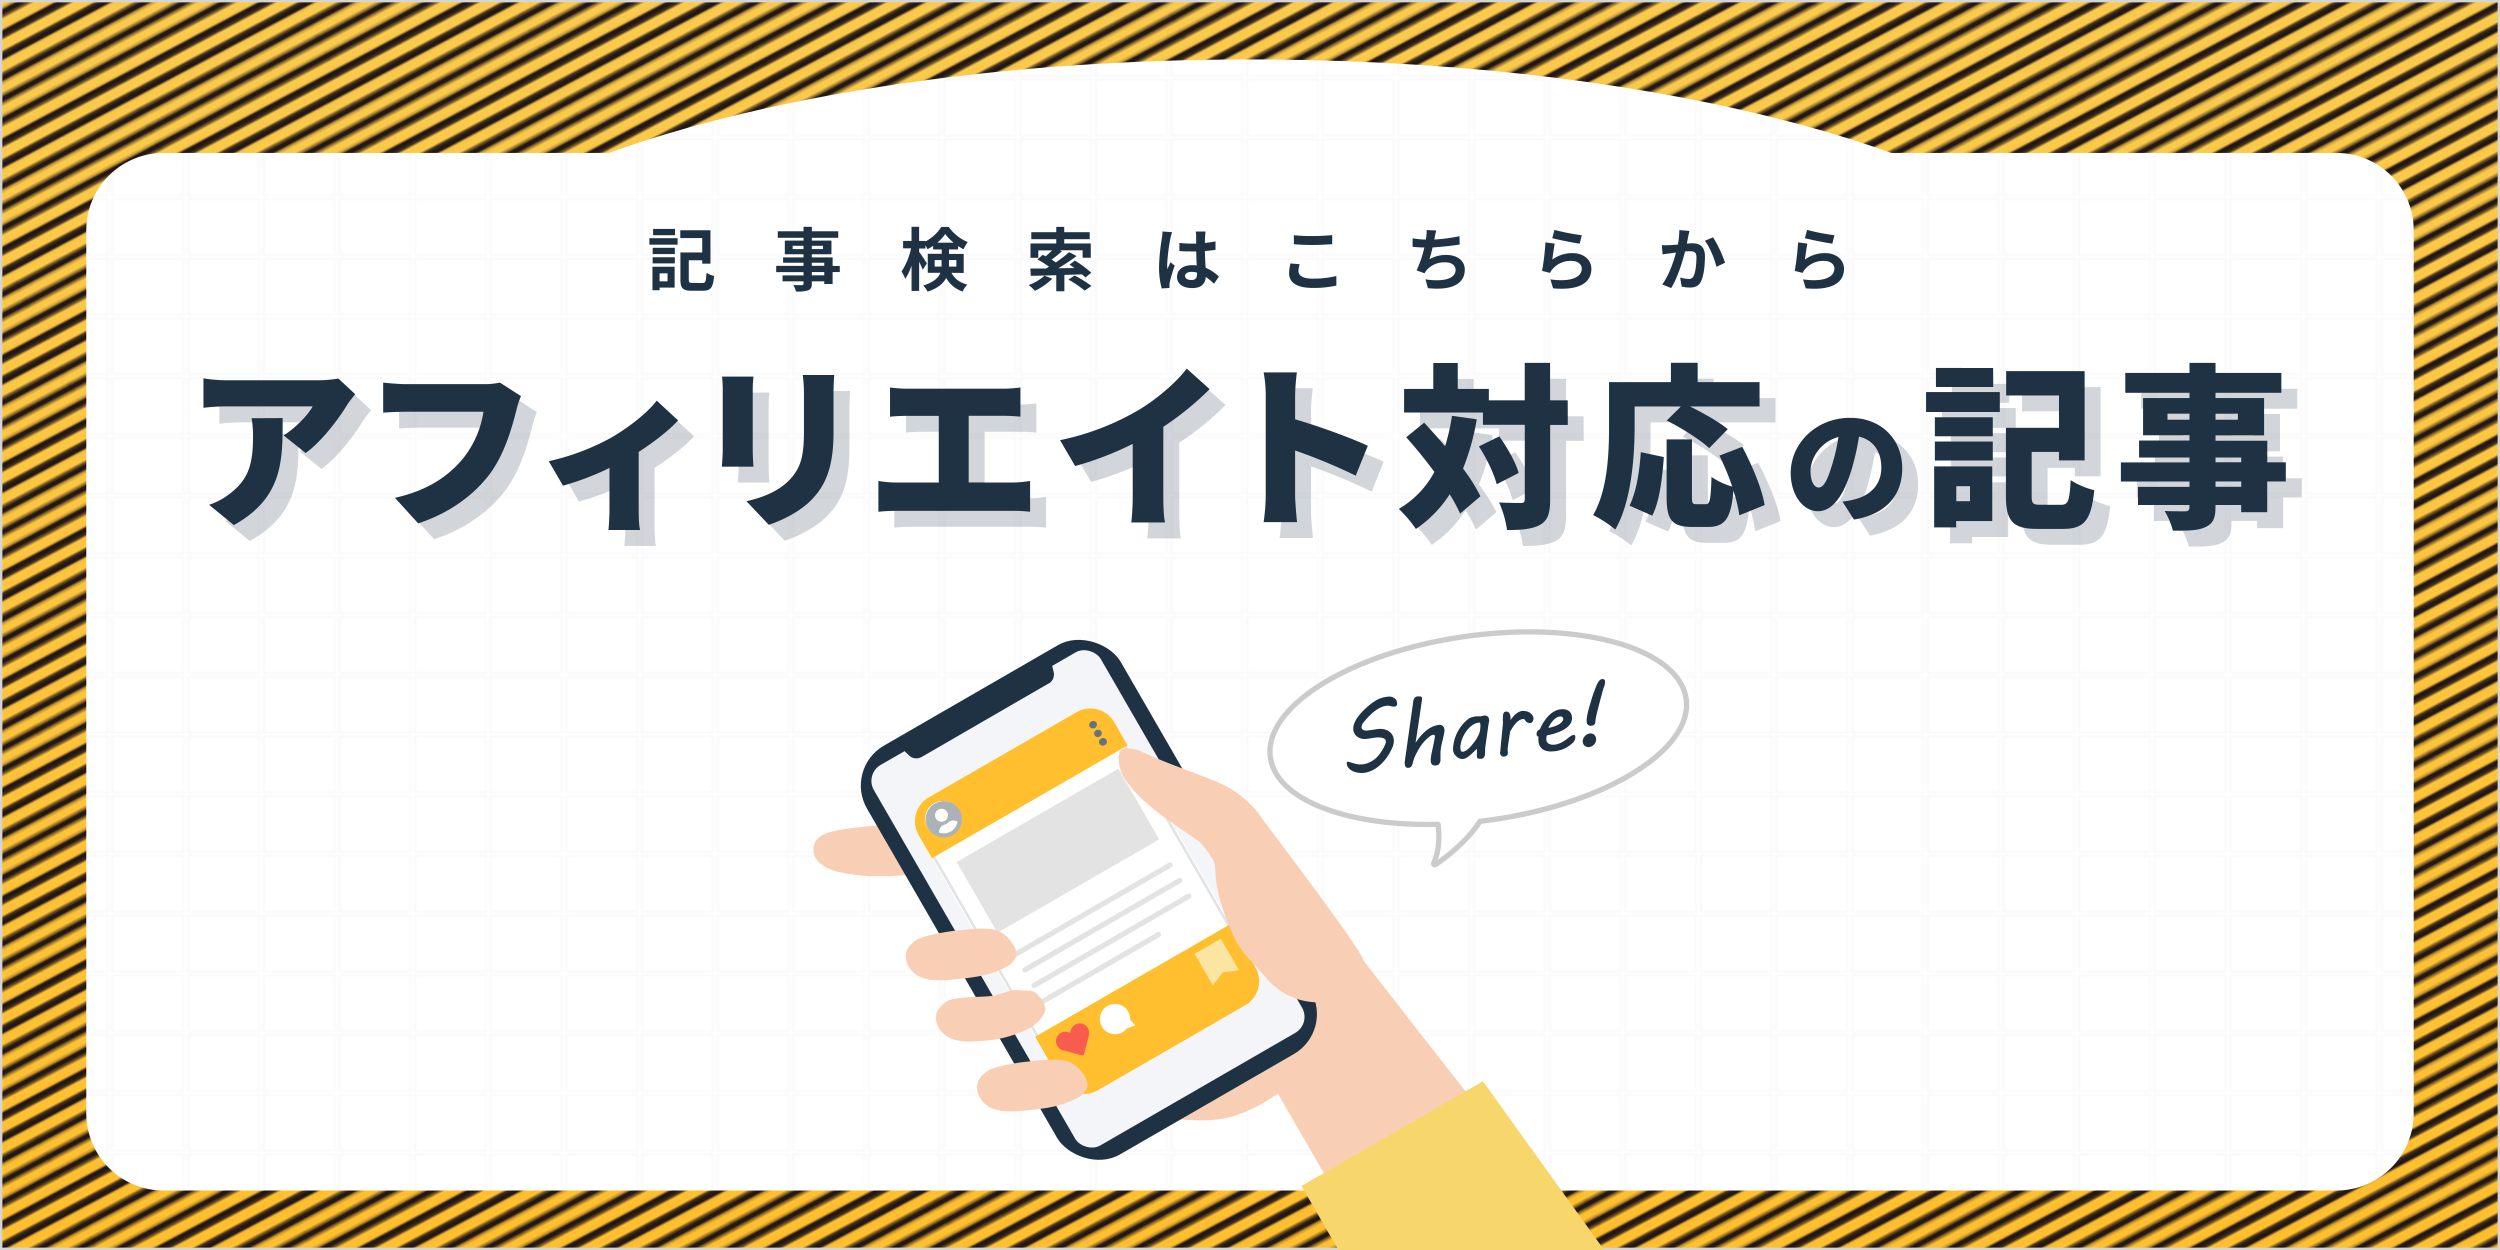 <svg xmlns="http://www.w3.org/2000/svg" xmlns:xlink="http://www.w3.org/1999/xlink" viewBox="0 0 942 471"><defs><clipPath id="a"><rect x="-1293.83" width="942" height="471" style="fill:none"/></clipPath><linearGradient id="b" x1="471" y1="-1.07" x2="471" y2="463.81" gradientUnits="userSpaceOnUse"><stop offset="0" stop-color="#fbca4c"/><stop offset="1" stop-color="#ffbf2e"/></linearGradient><pattern id="c" width="72" height="72" patternTransform="translate(733.79 402) rotate(-28)" patternUnits="userSpaceOnUse" viewBox="0 0 72 72"><rect width="72" height="72" style="fill:none"/><line x1="71.75" y1="68.4" x2="144.25" y2="68.4" style="fill:none;stroke:#231815;stroke-width:2.88px"/><line x1="71.75" y1="54" x2="144.25" y2="54" style="fill:none;stroke:#231815;stroke-width:2.88px"/><line x1="71.75" y1="39.6" x2="144.25" y2="39.6" style="fill:none;stroke:#231815;stroke-width:2.88px"/><line x1="71.75" y1="25.2" x2="144.25" y2="25.2" style="fill:none;stroke:#231815;stroke-width:2.88px"/><line x1="71.75" y1="10.8" x2="144.25" y2="10.8" style="fill:none;stroke:#231815;stroke-width:2.88px"/><line x1="71.75" y1="61.2" x2="144.25" y2="61.2" style="fill:none;stroke:#231815;stroke-width:2.88px"/><line x1="71.75" y1="46.8" x2="144.25" y2="46.8" style="fill:none;stroke:#231815;stroke-width:2.88px"/><line x1="71.75" y1="32.4" x2="144.25" y2="32.4" style="fill:none;stroke:#231815;stroke-width:2.88px"/><line x1="71.75" y1="18" x2="144.25" y2="18" style="fill:none;stroke:#231815;stroke-width:2.88px"/><line x1="71.75" y1="3.6" x2="144.25" y2="3.6" style="fill:none;stroke:#231815;stroke-width:2.88px"/><line x1="-0.25" y1="68.4" x2="72.25" y2="68.4" style="fill:none;stroke:#231815;stroke-width:2.88px"/><line x1="-0.25" y1="54" x2="72.25" y2="54" style="fill:none;stroke:#231815;stroke-width:2.88px"/><line x1="-0.25" y1="39.6" x2="72.25" y2="39.6" style="fill:none;stroke:#231815;stroke-width:2.88px"/><line x1="-0.25" y1="25.2" x2="72.25" y2="25.2" style="fill:none;stroke:#231815;stroke-width:2.88px"/><line x1="-0.25" y1="10.8" x2="72.25" y2="10.8" style="fill:none;stroke:#231815;stroke-width:2.88px"/><line x1="-0.25" y1="61.2" x2="72.25" y2="61.2" style="fill:none;stroke:#231815;stroke-width:2.88px"/><line x1="-0.25" y1="46.8" x2="72.25" y2="46.8" style="fill:none;stroke:#231815;stroke-width:2.88px"/><line x1="-0.25" y1="32.4" x2="72.25" y2="32.4" style="fill:none;stroke:#231815;stroke-width:2.88px"/><line x1="-0.25" y1="18" x2="72.25" y2="18" style="fill:none;stroke:#231815;stroke-width:2.88px"/><line x1="-0.25" y1="3.6" x2="72.25" y2="3.6" style="fill:none;stroke:#231815;stroke-width:2.88px"/><line x1="-72.25" y1="68.4" x2="0.25" y2="68.4" style="fill:none;stroke:#231815;stroke-width:2.88px"/><line x1="-72.25" y1="54" x2="0.25" y2="54" style="fill:none;stroke:#231815;stroke-width:2.88px"/><line x1="-72.25" y1="39.6" x2="0.25" y2="39.6" style="fill:none;stroke:#231815;stroke-width:2.88px"/><line x1="-72.25" y1="25.2" x2="0.25" y2="25.2" style="fill:none;stroke:#231815;stroke-width:2.88px"/><line x1="-72.25" y1="10.8" x2="0.25" y2="10.8" style="fill:none;stroke:#231815;stroke-width:2.88px"/><line x1="-72.25" y1="61.2" x2="0.25" y2="61.2" style="fill:none;stroke:#231815;stroke-width:2.88px"/><line x1="-72.25" y1="46.8" x2="0.25" y2="46.8" style="fill:none;stroke:#231815;stroke-width:2.88px"/><line x1="-72.25" y1="32.4" x2="0.25" y2="32.4" style="fill:none;stroke:#231815;stroke-width:2.88px"/><line x1="-72.25" y1="18" x2="0.25" y2="18" style="fill:none;stroke:#231815;stroke-width:2.88px"/><line x1="-72.25" y1="3.6" x2="0.25" y2="3.6" style="fill:none;stroke:#231815;stroke-width:2.88px"/></pattern><pattern id="d" width="29.17" height="29.17" patternTransform="translate(269.96 299.63) scale(0.95 0.75)" patternUnits="userSpaceOnUse" viewBox="0 0 29.17 29.17"><rect width="29.17" height="29.17" style="fill:none"/><rect x="0.5" y="0.5" width="28.17" height="28.17" style="fill:none;stroke:#b2b2b2;stroke-miterlimit:10"/></pattern></defs><g style="isolation:isolate"><g style="clip-path:url(#a)"><rect x="-2443.23" y="-131.71" width="3345.9" height="552.23" transform="translate(-8.61 -40.12) rotate(-3)" style="fill:#fbf1da"/><rect x="-2404.71" y="342.1" width="3345.9" height="311.54" transform="translate(-27.06 -37.62) rotate(-3)" style="fill:#ffbf2e"/></g><rect width="942" height="471" style="fill:#fff"/><rect y="0.71" width="942" height="470.29" style="fill:url(#b)"/><rect y="0.71" width="942" height="470.29" style="mix-blend-mode:screen;fill:url(#c)"/><path d="M880.39,57.63H712.64C652.44,36,566.47,22.41,471,22.41S289.56,36,229.36,57.63H61.61A29.1,29.1,0,0,0,32.52,86.72V419.49a29.1,29.1,0,0,0,29.09,29.1H880.39a29.1,29.1,0,0,0,29.09-29.1V86.72A29.1,29.1,0,0,0,880.39,57.63Z" style="fill:#fff"/><g style="opacity:0.07"><path d="M880.39,57.63H712.64C652.44,36,566.47,22.41,471,22.41S289.56,36,229.36,57.63H61.61A29.1,29.1,0,0,0,32.52,86.72V419.49a29.1,29.1,0,0,0,29.09,29.1H880.39a29.1,29.1,0,0,0,29.09-29.1V86.72A29.1,29.1,0,0,0,880.39,57.63Z" style="fill:url(#d)"/></g><path d="M941.11.89V470.11H.89V.89H941.11M942,0H0V471H942V0Z" style="fill:#d5d5d5"/><g style="mix-blend-mode:multiply;opacity:0.2"><path d="M139.82,154.53c-.79,1-2.32,2.92-3,4-3.38,5.57-9.68,13.86-15.65,18.17l-8.29-6.63c4.91-3.12,9.48-8.16,10.94-10.94H91.08a77.55,77.55,0,0,0-8.42.53V148.56a57.45,57.45,0,0,0,8.42.73H125.5a45.61,45.61,0,0,0,8-.66Zm-27.32,9c0,15.58.33,29.91-18.37,40.32l-9.35-7.63a25.59,25.59,0,0,0,7.56-4c7.36-5.57,9-11.21,9-22a37.58,37.58,0,0,0-.53-6.63Z" style="fill:#1e3244"/><path d="M202.29,155.26a33.35,33.35,0,0,0-1.72,5.3c-1.59,6.24-4.31,16.32-10,24-6,8-15.32,14.85-27,18.64l-8.76-9.62c13.33-3,20.82-8.82,26.06-15.32a37.17,37.17,0,0,0,7.3-17.11H159c-3.25,0-6.9.2-8.62.33V150.15c2,.27,6.43.6,8.62.6h29.24a26.72,26.72,0,0,0,6.11-.6Z" style="fill:#1e3244"/><path d="M261.51,164.41c-3.11,3.45-8.82,8-14.85,11.87V197.7c0,2.52.07,6.5.53,8H235.25c.2-1.46.4-5.44.4-8V182.32A101.64,101.64,0,0,1,218.14,189l-5.37-9.22a89.05,89.05,0,0,0,23.68-8.95c6.83-4,13.72-9.49,17-13.86Z" style="fill:#1e3244"/><path d="M289.9,147.9c-.13,1.66-.27,2.85-.27,5.24v22.54c0,1.66.14,4.45.27,6.17H278c.07-1.32.33-4.18.33-6.23V153.14a50.85,50.85,0,0,0-.26-5.24Zm30.44-.6c-.14,2-.27,4.25-.27,7.16v14.46c0,13.33-3.12,20-8.16,25.27-4.44,4.64-11.4,8-16.24,9.55l-8.42-8.89c6.89-1.53,12.33-4,16.31-8.09,4.44-4.71,5.37-9.42,5.37-18.57V154.46a53.47,53.47,0,0,0-.46-7.16Z" style="fill:#1e3244"/><path d="M387.58,187.82a42.06,42.06,0,0,0,6.56-.6v11.61a56,56,0,0,0-6.56-.33h-43.7a61.82,61.82,0,0,0-6.9.33V187.22a40.73,40.73,0,0,0,6.9.6h15.85V162.69H348.05c-2.05,0-5,.13-6.69.33V152a51.33,51.33,0,0,0,6.69.46H384a53.58,53.58,0,0,0,6.5-.46v11c-2.13-.2-4.58-.33-6.5-.33H371v25.13Z" style="fill:#1e3244"/><path d="M444.34,193.26c0,3.18.14,7.76.67,9.61H432.27a87.9,87.9,0,0,0,.54-9.61v-20a121.32,121.32,0,0,1-21.69,8.35l-5.7-9.75A97.5,97.5,0,0,0,435.86,160c6.69-4.18,13.52-10.08,17.3-15.12l8.63,7.76a113.36,113.36,0,0,1-17.45,14.19Z" style="fill:#1e3244"/><path d="M516.83,185.23A208.68,208.68,0,0,0,494,175.75v17c0,1.79.4,7,.73,10h-12.6a73.59,73.59,0,0,0,.8-10V154.93a46.38,46.38,0,0,0-.8-8.62h12.54a77.61,77.61,0,0,0-.67,8.62V164c9,2.59,21.82,7.3,27.39,10Z" style="fill:#1e3244"/><path d="M562.45,164a91.17,91.17,0,0,1-5.17,18.56,67.48,67.48,0,0,1,6.56,10.42l-7.69,6.56a53.39,53.39,0,0,0-3.91-7.29,45.15,45.15,0,0,1-12.73,13.06,48.07,48.07,0,0,0-6.44-7.56,35.16,35.16,0,0,0,13.4-13.93c-3.38-4.57-7.1-9.15-10.61-13.06l6.76-5.5c2.52,2.72,5.24,5.77,7.89,8.88a74.36,74.36,0,0,0,2.59-11.47Zm34.29,2.12H590.1v28c0,5.18-.86,7.9-3.64,9.55s-7.1,2.06-12.6,2.06a39.29,39.29,0,0,0-3-10.41c3.45.2,7,.2,8.16.2s1.52-.34,1.52-1.46V166.07H564.77v-4.64H535.06v-8.89h11v-9.75h9.22v9.75H567v4.31h13.52V142.73h9.55v14.12h6.64Zm-25.8,4.31c3,4.24,6.23,9.81,7.29,13.79l-8.29,4.25c-.92-3.85-3.78-9.82-6.69-14.26Z" style="fill:#1e3244"/><path d="M621.93,166.53c0,11.08-1.12,28.39-7.29,39a43.58,43.58,0,0,0-8.35-5.44c5.57-9.55,6-23.81,6-33.56V150H635.6v-7.29h10.08V150H669v9.15H642.76c5,2.46,11,5.84,14.26,8.56l-7,7.16c-3.25-3.12-10.47-7.63-16-10.41l5.37-5.31H621.93Zm-1.92,30c2.52-5.11,3.72-12.54,4.25-20.16l8.68,1.85c-.59,7.9-1.59,16.65-4.37,22.09Zm41.38,3.64a53.76,53.76,0,0,0-2.25-9.28c-.86,10.54-3.25,13.66-9.55,13.66h-6c-7.76,0-9.61-2.85-9.61-11.27V171.57h9.55v21.62c0,2.52.26,2.79,1.72,2.79h3.45c1.59,0,1.92-1.53,2.19-10.28a26.28,26.28,0,0,0,7.82,3.64,95,95,0,0,0-4.84-11.67l8.62-3.31c3.72,7,7.43,15.78,8.43,21.95Z" style="fill:#1e3244"/><path d="M700.24,195a33.37,33.37,0,0,0,4.64-.86c6-1.48,10-5.68,10-11.88s-3-10.46-8.4-11.75a98.85,98.85,0,0,1-2.77,12.32c-2.82,9.45-7.07,15.8-12.65,15.8-5.83,0-10.32-6.35-10.32-14.42,0-11.22,9.7-20.77,22.35-20.77,12,0,19.67,8.31,19.67,19.05,0,9.93-5.87,17.24-18.19,19.29Zm-1.52-24.35c-7,1.91-10.51,8.26-10.51,12.8,0,4.1,1.43,6.25,3.06,6.25,1.91,0,3.34-2.86,5-8.35A69.75,69.75,0,0,0,698.72,170.68Z" style="fill:#1e3244"/><path d="M731.74,153.73h27.79v7.5H731.74Zm24.94,48.61h-13.6v2.39h-8.29v-23h21.89Zm-21.62-39.12h21.82v7.16H735.06Zm0,9.15h21.82v7.16H735.06Zm22-20.56H735.46v-7.16H757Zm-13.93,37.4v5.64h5.17v-5.64Zm39.46,7c2.72,0,3.18-1.46,3.65-9.29a28.66,28.66,0,0,0,8.88,3.78c-1.12,11.21-3.71,14.59-11.73,14.59h-9.75c-9,0-11.81-2.72-11.81-12.4V167.2h20V155H761.92v-9.15h29.57v33.62h-9.68v-3.18H771.53v16.51c0,3,.47,3.39,3.38,3.39Z" style="fill:#1e3244"/><path d="M867.29,187.42h-7V199h-9.82v-2.72h-9.68v.8c0,4.37-1,6.23-3.85,7.56s-6.49,1.32-12.2,1.32a28,28,0,0,0-3.11-7.42c2.71.13,6.63.13,7.69.13,1.26-.07,1.66-.46,1.66-1.59v-.8H811.59v-6.83H831v-2H805.15v-7.23H831V178.4h-19V172h19v-2H813.51V156H831v-2H806.81v-7.49H831v-3.78h9.81v3.78h24.8V154h-24.8v2h18.3v14.06h-18.3v2h19.5v8.15h7ZM831,164.15v-2.26h-8.29v2.26Zm9.81-2.26v2.26h8.42v-2.26Zm0,18.3h9.68V178.4h-9.68Zm9.68,7.23h-9.68v2h9.68Z" style="fill:#1e3244"/></g><path d="M133.82,148.53c-.79,1-2.32,2.92-3,4-3.38,5.57-9.68,13.86-15.65,18.17l-8.29-6.63c4.91-3.12,9.48-8.16,10.94-10.94H85.08a77.55,77.55,0,0,0-8.42.53V142.56a57.45,57.45,0,0,0,8.42.73H119.5a45.61,45.61,0,0,0,8-.66Zm-27.32,9c0,15.58.33,29.91-18.37,40.32l-9.35-7.63a25.59,25.59,0,0,0,7.56-4c7.36-5.57,9-11.21,9-22a37.58,37.58,0,0,0-.53-6.63Z" style="fill:#1e3244"/><path d="M196.29,149.26a33.35,33.35,0,0,0-1.72,5.3c-1.59,6.24-4.31,16.32-10,24-6,8-15.32,14.85-27,18.64l-8.76-9.62c13.33-3,20.82-8.82,26.06-15.32a37.17,37.17,0,0,0,7.3-17.11H153c-3.25,0-6.9.2-8.62.33V144.15c2,.27,6.43.6,8.62.6h29.24a26.72,26.72,0,0,0,6.11-.6Z" style="fill:#1e3244"/><path d="M255.51,158.41c-3.11,3.45-8.82,8-14.85,11.87V191.7c0,2.52.07,6.5.53,8H229.25c.2-1.46.4-5.44.4-8V176.32A101.64,101.64,0,0,1,212.14,183l-5.37-9.22a89.05,89.05,0,0,0,23.68-8.95c6.83-4,13.72-9.49,17-13.86Z" style="fill:#1e3244"/><path d="M283.9,141.9c-.13,1.66-.27,2.85-.27,5.24v22.54c0,1.66.14,4.45.27,6.17H272c.07-1.32.33-4.18.33-6.23V147.14a50.85,50.85,0,0,0-.26-5.24Zm30.44-.6c-.14,2-.27,4.25-.27,7.16v14.46c0,13.33-3.12,20-8.16,25.27-4.44,4.64-11.4,8-16.24,9.55l-8.42-8.89c6.89-1.53,12.33-4,16.31-8.09,4.44-4.71,5.37-9.42,5.37-18.57V148.46a53.47,53.47,0,0,0-.46-7.16Z" style="fill:#1e3244"/><path d="M381.58,181.82a42.06,42.06,0,0,0,6.56-.6v11.61a56,56,0,0,0-6.56-.33h-43.7a61.82,61.82,0,0,0-6.9.33V181.22a40.73,40.73,0,0,0,6.9.6h15.85V156.69H342.05c-2.05,0-5,.13-6.69.33V146a51.33,51.33,0,0,0,6.69.46H378a53.58,53.58,0,0,0,6.5-.46v11c-2.13-.2-4.58-.33-6.5-.33H365v25.13Z" style="fill:#1e3244"/><path d="M438.34,187.26c0,3.18.14,7.76.67,9.61H426.27a87.9,87.9,0,0,0,.54-9.61v-20a121.32,121.32,0,0,1-21.69,8.35l-5.7-9.75A97.5,97.5,0,0,0,429.86,154c6.69-4.18,13.52-10.08,17.3-15.12l8.63,7.76a113.36,113.36,0,0,1-17.45,14.19Z" style="fill:#1e3244"/><path d="M510.83,179.23A208.68,208.68,0,0,0,488,169.75v17c0,1.79.4,7,.73,10h-12.6a73.59,73.59,0,0,0,.8-10V148.93a46.38,46.38,0,0,0-.8-8.62h12.54a77.61,77.61,0,0,0-.67,8.62V158c9,2.59,21.82,7.3,27.39,10Z" style="fill:#1e3244"/><path d="M556.45,158a91.17,91.17,0,0,1-5.17,18.56,67.48,67.48,0,0,1,6.56,10.42l-7.69,6.56a53.39,53.39,0,0,0-3.91-7.29,45.15,45.15,0,0,1-12.73,13.06,48.07,48.07,0,0,0-6.44-7.56,35.16,35.16,0,0,0,13.4-13.93c-3.38-4.57-7.1-9.15-10.61-13.06l6.76-5.5c2.52,2.72,5.24,5.77,7.89,8.88a74.36,74.36,0,0,0,2.59-11.47Zm34.29,2.12H584.1v28c0,5.18-.86,7.9-3.64,9.55s-7.1,2.06-12.6,2.06a39.29,39.29,0,0,0-3-10.41c3.45.2,7,.2,8.16.2s1.52-.34,1.52-1.46V160.07H558.77v-4.64H529.06v-8.89h11v-9.75h9.22v9.75H561v4.31h13.52V136.73h9.55v14.12h6.64Zm-25.8,4.31c3,4.24,6.23,9.81,7.29,13.79l-8.29,4.25c-.92-3.85-3.78-9.82-6.69-14.26Z" style="fill:#1e3244"/><path d="M615.93,160.53c0,11.08-1.12,28.39-7.29,39a43.58,43.58,0,0,0-8.35-5.44c5.57-9.55,6-23.81,6-33.56V144H629.6v-7.29h10.08V144H663v9.15H636.76c5,2.46,11,5.84,14.26,8.56l-7,7.16c-3.25-3.12-10.47-7.63-16-10.41l5.37-5.31H615.93Zm-1.92,30c2.52-5.11,3.72-12.54,4.25-20.16l8.68,1.85c-.59,7.9-1.59,16.65-4.37,22.09Zm41.38,3.64a53.76,53.76,0,0,0-2.25-9.28c-.86,10.54-3.25,13.66-9.55,13.66h-6c-7.76,0-9.61-2.85-9.61-11.27V165.57h9.55v21.62c0,2.52.26,2.79,1.72,2.79h3.45c1.59,0,1.92-1.53,2.19-10.28a26.28,26.28,0,0,0,7.82,3.64,95,95,0,0,0-4.84-11.67l8.62-3.31c3.72,7,7.43,15.78,8.43,21.95Z" style="fill:#1e3244"/><path d="M694.24,189a33.37,33.37,0,0,0,4.64-.86c6-1.48,10-5.68,10-11.88s-3-10.46-8.4-11.75a98.85,98.85,0,0,1-2.77,12.32c-2.82,9.45-7.07,15.8-12.65,15.8-5.83,0-10.32-6.35-10.32-14.42,0-11.22,9.7-20.77,22.35-20.77,12,0,19.67,8.31,19.67,19.05,0,9.93-5.87,17.24-18.19,19.29Zm-1.52-24.35c-7,1.91-10.51,8.26-10.51,12.8,0,4.1,1.43,6.25,3.06,6.25,1.91,0,3.34-2.86,5-8.35A69.75,69.75,0,0,0,692.72,164.68Z" style="fill:#1e3244"/><path d="M725.74,147.73h27.79v7.5H725.74Zm24.94,48.61h-13.6v2.39h-8.29v-23h21.89Zm-21.62-39.12h21.82v7.16H729.06Zm0,9.15h21.82v7.16H729.06Zm22-20.56H729.46v-7.16H751Zm-13.93,37.4v5.64h5.17v-5.64Zm39.46,7c2.72,0,3.18-1.46,3.65-9.29a28.66,28.66,0,0,0,8.88,3.78c-1.12,11.21-3.71,14.59-11.73,14.59h-9.75c-9,0-11.81-2.72-11.81-12.4V161.2h20V149H755.92v-9.15h29.57v33.62h-9.68v-3.18H765.53v16.51c0,3,.47,3.39,3.38,3.39Z" style="fill:#1e3244"/><path d="M861.29,181.42h-7V193h-9.82v-2.72h-9.68v.8c0,4.37-1,6.23-3.85,7.56s-6.49,1.32-12.2,1.32a28,28,0,0,0-3.11-7.42c2.71.13,6.63.13,7.69.13,1.26-.07,1.66-.46,1.66-1.59v-.8H805.59v-6.83H825v-2H799.15v-7.23H825V172.4h-19V166h19v-2H807.51V150H825v-2H800.81v-7.49H825v-3.78h9.81v3.78h24.8V148h-24.8v2h18.3v14.06h-18.3v2h19.5v8.15h7ZM825,158.15v-2.26h-8.29v2.26Zm9.81-2.26v2.26h8.42v-2.26Zm0,18.3h9.68V172.4h-9.68Zm9.68,7.23h-9.68v2h9.68Z" style="fill:#1e3244"/><path d="M483.52,319.93C499,342,509.7,361.65,508,383.71a21,21,0,0,1-1.58,7.3,24.28,24.28,0,0,1-6.83,7.81,188.19,188.19,0,0,1-19.77,14.39,60,60,0,0,1-15.31,7.44c-7.25,2.06-14.83,1.74-22.22.8-16.33-2-33-7.18-43.46-19.12-11.53-13.09-13.53-31.69-14.95-49.22-.56-6.95-1-14.53,2.78-20.72a31.28,31.28,0,0,1,10.43-9.58,62.21,62.21,0,0,1,23.59-9.71c18.3-3,35.69,5.87,51.42,14.65Z" style="fill:#f8cfb4"/><path d="M508.66,459.13,457.81,371c-1.57-2.7-3.17-5.93-1.91-8.69a9.78,9.78,0,0,1,3.47-3.67l29-22a4.24,4.24,0,0,1,3.72-1.24,4.05,4.05,0,0,1,1.74,1.46c23.87,29.56,45.43,58.41,69.3,87.95a2.6,2.6,0,0,1-.75,4.71L512,458.5Z" style="fill:#f8cfb4"/><path d="M346,309.24l-22.13,2.46a79.81,79.81,0,0,0-10.2,1.59c-2.77.67-5.76,1.93-6.8,4.57a6.68,6.68,0,0,0,2.07,7.4,16.17,16.17,0,0,0,7.37,3.33c12.41,2.9,25.38,1.28,38-.32" style="fill:#f8cfb4"/><rect x="355.07" y="250.12" width="110.44" height="177.88" rx="17.38" transform="translate(-114.56 250.57) rotate(-30)" style="fill:#1e3244"/><rect x="360.58" y="255.93" width="98.74" height="165.55" rx="6.95" transform="translate(-114.43 250.35) rotate(-30)" style="fill:#f4f5f8"/><rect x="367.12" y="275.83" width="85.01" height="127.52" rx="10.43" transform="translate(-114.92 250.31) rotate(-30)" style="fill:#fff"/><rect x="367.98" y="276.7" width="83.27" height="125.78" rx="9.56" transform="translate(-114.92 250.31) rotate(-30)" style="fill:none;stroke:#e3e3e3"/><path d="M350,300.42l55.63-32.07a10.44,10.44,0,0,1,14.24,3.82l5,8.69h0L351.17,323.4h0l-5-8.69a10.43,10.43,0,0,1,3.77-14.26Z" style="fill:#ffbf2e"/><circle cx="355.2" cy="308.4" r="6.59" style="fill:#fff"/><path d="M414.29,280.29a1.42,1.42,0,0,1,.54-1.94l0,0a1.42,1.42,0,1,1,1.54,2.38h-.12a1.44,1.44,0,0,1-2-.49Zm-1.87-3.23a1.47,1.47,0,0,1,2.53-1.48,1.42,1.42,0,0,1-.55,1.94h0A1.47,1.47,0,0,1,412.42,277.06Zm-1.86-3.25a1.43,1.43,0,0,1,.62-1.92h0a1.43,1.43,0,0,1,2,.47,1.5,1.5,0,0,1-2.57,1.52Z" style="fill:#66727d"/><path d="M352.21,302.79a6.83,6.83,0,1,0,9.34,2.5h0a6.84,6.84,0,0,0-9.33-2.51Zm1.32,2.29a2.44,2.44,0,1,1-.88,3.33h0a2.4,2.4,0,0,1,.86-3.3Zm4.75,8.21a5.22,5.22,0,0,1-4.43.4,3,3,0,0,1,1.53-2.78l.17-.09a3.43,3.43,0,0,0,1.08-.4,3.81,3.81,0,0,0,.89-.71.4.4,0,0,1,.15-.14,3,3,0,0,1,3.11.05A5.21,5.21,0,0,1,358.28,313.29Z" style="fill:#abb2b8"/><rect x="363.45" y="305.16" width="70.36" height="30.77" transform="translate(-106.87 242.26) rotate(-30)" style="fill:#e3e3e3"/><line x1="382.58" y1="359.62" x2="440.87" y2="325.96" style="fill:none;stroke:#e3e3e3;stroke-linecap:round;stroke-width:2px"/><line x1="386.23" y1="365.41" x2="444.51" y2="331.77" style="fill:none;stroke:#e3e3e3;stroke-linecap:round;stroke-width:2px"/><line x1="389.66" y1="371.33" x2="447.93" y2="337.68" style="fill:none;stroke:#e3e3e3;stroke-linecap:round;stroke-width:2px"/><line x1="393.08" y1="377.24" x2="436.48" y2="352.19" style="fill:none;stroke:#e3e3e3;stroke-linecap:round;stroke-width:2px"/><path d="M390,390.68l73.63-42.5h0l9.44,16.36a10.42,10.42,0,0,1-3.83,14.23l-55.63,32.08A10.43,10.43,0,0,1,399.46,407L390,390.61Z" style="fill:#ffbf2e"/><path d="M407.48,385.64a3.62,3.62,0,0,0-4.05,2.75l-.19.71-.73-.19a3.59,3.59,0,0,0-4.38,2.12,3.64,3.64,0,0,0,2.18,4.68h.27l6.95,1.93a.81.81,0,0,0,1-.56h0l1.74-6.95a3.69,3.69,0,0,0-2.56-4.44Z" style="fill:#f75c4f"/><path d="M424.67,387.47a5.71,5.71,0,1,1,1.18-3.31l1.88,2.23Z" style="fill:#fff"/><path d="M460,353.72l-9.87,5.71L457,371.28l3.79-4.94,6.08-.76Z" style="fill:#fae5a1"/><path d="M395.24,257.46l-48.07,27.82a4,4,0,0,1-4.66-.64l-5.33-5.1L395.26,246l1.74,7.12a4,4,0,0,1-1.74,4.4Z" style="fill:#1e3244"/><path d="M373,375.35c3.91-.31,7.46-2.71,11.16-2.23s4.87-.71,7.31,2.16c1.47,1.74,2.86,3.93,2.22,6.15a13.77,13.77,0,0,1-5,5.53,42.63,42.63,0,0,1-18.44,5.22c-4.23.4-8.69.69-12.54-1.18s-6.39-6.85-4.25-10.43a10.84,10.84,0,0,1,3.68-3.48C359.24,375.68,369.74,375.68,373,375.35Z" style="fill:#f8cfb4"/><path d="M360.66,350.61c3.9-.31,8.59-1.08,12.17-.57a10.23,10.23,0,0,1,7.75,4.29c1.47,1.74,2.87,3.93,2.23,6.16a6.79,6.79,0,0,1-3.6,3.77c-6.14,3.48-13.35,4.21-20.34,4.85-4.22.4-8.69.69-12.53-1.18s-6.4-6.85-4.28-10.52a11.07,11.07,0,0,1,3.69-3.48C348,352.58,357.31,350.89,360.66,350.61Z" style="fill:#f8cfb4"/><path d="M387.45,400a67.86,67.86,0,0,1,12.17-.58,10.14,10.14,0,0,1,7.74,4.28c1.47,1.74,2.88,3.95,2.24,6.17a6.84,6.84,0,0,1-3.6,3.78c-6.14,3.47-13.35,4.2-20.34,4.85-4.24.38-8.69.67-12.53-1.19s-6.31-6.88-4.19-10.62a11,11,0,0,1,3.68-3.48C374.69,401.9,384.18,400.19,387.45,400Z" style="fill:#f8cfb4"/><path d="M539.38,411.48c-10.85-9.72-20.4-36.72-25.84-50.18-2.45-6.1-34-47.34-37.83-52.72a38.18,38.18,0,0,0-15.83-13.39c-8.31-3.67-17.86-6.49-30.22-12.17-1.44-.7-5.44-1.53-6.81-.71-2.42,1.39-1.1,7.72.34,10.1,5.92,9.75,15.65,15.64,28.17,24.34,1.53,1,5.91,6.78,6.27,8.58.28,1.29.46,6.19.72,7.5a74,74,0,0,0,6.59,20c3.12,7,8.43,11.07,12.16,15.64a25.36,25.36,0,0,0,20.71,9.18" style="fill:#f8cfb4"/><path d="M604.43,471H504.31L490.4,446.87l68.36-39.46Z" style="fill:#f7d66c"/><path d="M635.34,263.37c-2.68-19.09-39.93-29.63-83.19-23.55S476,266.3,478.68,285.39c2.26,16.05,29,26.06,63.17,25.21.5,3.75.67,9.48-1.6,14.58a.46.46,0,0,0,.68.58c3.34-2.28,11.64-8.41,16.75-16.29,1.39-.16,2.78-.34,4.19-.54C605.13,302.86,638,282.45,635.34,263.37Z" style="fill:#fff;stroke:#cbcbcb;stroke-linecap:round;stroke-linejoin:round;stroke-width:2px"/><path d="M507.93,287c.4.09.81.21,1.23.35s.85.26,1.29.38a12.21,12.21,0,0,0,1.39.28,6.91,6.91,0,0,0,1.51,0,8.67,8.67,0,0,0,1.85-.42,9.09,9.09,0,0,0,1.79-.84,10.48,10.48,0,0,0,1.62-1.23,10,10,0,0,0,1.37-1.59c.44-.63.81-1.19,1.1-1.7a13.33,13.33,0,0,0,.69-1.33,6.4,6.4,0,0,0,.35-1,2.19,2.19,0,0,0,.06-.69,1.07,1.07,0,0,0-.36-.71,2.18,2.18,0,0,0-.83-.43,4.69,4.69,0,0,0-1.12-.18,7.93,7.93,0,0,0-1.28,0c-.25,0-.56.06-.91.12l-1,.16-1,.15c-.33.05-.62.09-.87.11a5.72,5.72,0,0,1-1.17,0,5.28,5.28,0,0,1-1.22-.29,4.21,4.21,0,0,1-1.15-.67,4.08,4.08,0,0,1-.94-1.13,4.76,4.76,0,0,1-.24-.54,2.71,2.71,0,0,1-.16-.68,5.15,5.15,0,0,1,0-.78c0-.24,0-.48.07-.71a6.5,6.5,0,0,1,.61-1.8,11.07,11.07,0,0,1,1.14-1.84,21.79,21.79,0,0,1,1.5-1.78c.55-.58,1.12-1.13,1.7-1.65s1.17-1,1.75-1.43,1.11-.81,1.62-1.12a9.58,9.58,0,0,1,2.18-1,10.85,10.85,0,0,1,2.27-.49,4.69,4.69,0,0,1,1.3,0,3.7,3.7,0,0,1,1.13.4,2.71,2.71,0,0,1,.82.76,2.42,2.42,0,0,1,.39,1.12,1.85,1.85,0,0,1,0,.63,1.35,1.35,0,0,1-.18.44.83.83,0,0,1-.27.26.92.92,0,0,1-.32.1,3.41,3.41,0,0,1-.85,0q-.39-.06-.75-.15l-.74-.16a2.57,2.57,0,0,0-.79,0,7.24,7.24,0,0,0-2.49.77,14.55,14.55,0,0,0-2.38,1.53,19.81,19.81,0,0,0-2.14,2c-.65.71-1.24,1.39-1.75,2a3.51,3.51,0,0,0-.57,1,2.19,2.19,0,0,0-.12.92,1.13,1.13,0,0,0,.65.92,2.36,2.36,0,0,0,1.35.22l1-.13,1.17-.16,1.16-.18,1-.13a6.93,6.93,0,0,1,2,.09,5.35,5.35,0,0,1,1.8.69,4.26,4.26,0,0,1,1.34,1.3,4.06,4.06,0,0,1,.65,1.9,4.67,4.67,0,0,1-.06,1.39,7.36,7.36,0,0,1-.41,1.45A12.88,12.88,0,0,1,524,283c-.26.48-.53,1-.82,1.44a19.16,19.16,0,0,1-1.8,2.44,15.38,15.38,0,0,1-2.2,2.08,12.15,12.15,0,0,1-2.55,1.51,9.12,9.12,0,0,1-2.85.76,6.54,6.54,0,0,1-1.33,0,9,9,0,0,1-1.37-.2,6.88,6.88,0,0,1-1.3-.45,5.28,5.28,0,0,1-1.11-.67,4,4,0,0,1-.8-.9,2.57,2.57,0,0,1-.38-1.13,1.94,1.94,0,0,1,0-.59C507.54,287.1,507.69,287,507.93,287Z" style="fill:#1e3244"/><path d="M541.11,288.4a1.83,1.83,0,0,1-1.48-.31,1.86,1.86,0,0,1-.52-1.21,5.57,5.57,0,0,1,0-.92c0-.33.06-.67.11-1,.1-.62.21-1.23.35-1.84s.27-1.23.4-1.85.26-1.25.38-1.87.23-1.25.31-1.87a.8.8,0,0,0,0-.22.55.55,0,0,0-.16-.36.48.48,0,0,0-.37-.1,2.62,2.62,0,0,0-.79.24,3.81,3.81,0,0,0-.68.41,22.29,22.29,0,0,0-1.83,1.71,18.49,18.49,0,0,0-1.4,1.72,20.52,20.52,0,0,0-1.16,1.88c-.35.65-.73,1.37-1.11,2.15a16.11,16.11,0,0,0-.68,2,12.38,12.38,0,0,1-.4,1.3,1.83,1.83,0,0,1-.48.74,1.63,1.63,0,0,1-.89.31,1.11,1.11,0,0,1-1-.29,1.71,1.71,0,0,1-.38-1,4.78,4.78,0,0,1,0-1.12l3.23-22.91a1.79,1.79,0,0,1,.13-.46A1.64,1.64,0,0,1,533,263a1.89,1.89,0,0,1,.45-.38,1.34,1.34,0,0,1,.61-.2,5.28,5.28,0,0,1,.58,0,3.2,3.2,0,0,1,.56,0,1,1,0,0,1,.43.21.61.61,0,0,1,.21.42v.28c0,.14,0,.31-.06.49q-.53,3.76-1.14,7.84t-1.26,8.25a22.83,22.83,0,0,1,1.9-2.55,16.26,16.26,0,0,1,2.1-2.06,10.76,10.76,0,0,1,2.3-1.44,8.12,8.12,0,0,1,2.57-.71,1.68,1.68,0,0,1,1.39.41,2.08,2.08,0,0,1,.62,1.34,3.29,3.29,0,0,1,0,.77c-.08.54-.18,1.06-.3,1.58l-.36,1.57c-.13.52-.26,1.06-.38,1.6a15.16,15.16,0,0,0-.3,1.66,13.86,13.86,0,0,0-.16,2.06c0,.65,0,1.16,0,1.54a5.21,5.21,0,0,1,0,1,2.89,2.89,0,0,1-.26.83,1.75,1.75,0,0,1-.52.62A1.46,1.46,0,0,1,541.11,288.4Z" style="fill:#1e3244"/><path d="M556.51,285.07a6.59,6.59,0,0,1,0-1.18,9.54,9.54,0,0,0-.07-1.71c-.34.31-.72.67-1.13,1.09s-.84.82-1.29,1.21a10.77,10.77,0,0,1-1.35,1,3.09,3.09,0,0,1-1.31.48,2.92,2.92,0,0,1-1-.05,2.6,2.6,0,0,1-.82-.32,5.27,5.27,0,0,1-1.44-1.28,3.48,3.48,0,0,1-.57-1.62,5.15,5.15,0,0,1,0-.88,9.87,9.87,0,0,1,.11-1.08,14.9,14.9,0,0,1,1.69-5.17,15.17,15.17,0,0,1,3.47-4.28,4.74,4.74,0,0,1,1.7-1,10,10,0,0,1,1.76-.37c.26,0,.55,0,.87,0H558l.63-.18a3.86,3.86,0,0,1,.51-.09,2.15,2.15,0,0,1,.86.05,1.3,1.3,0,0,1,.57.3,1.38,1.38,0,0,1,.35.49,1.9,1.9,0,0,1,.16.61,2.66,2.66,0,0,1,0,.85c-.07.28-.13.55-.19.83l-1.29,9.14c0,.49,0,.94,0,1.35a5.31,5.31,0,0,1-.09,1.15c0,.1,0,.23-.08.39a1.48,1.48,0,0,1-.2.47,1.67,1.67,0,0,1-.39.41,1.34,1.34,0,0,1-.64.22,5,5,0,0,1-.84,0,1.23,1.23,0,0,1-.5-.15.59.59,0,0,1-.26-.28A1.93,1.93,0,0,1,556.51,285.07Zm-6.14-4.51a6.34,6.34,0,0,0-.08.69,5.27,5.27,0,0,0,0,.89,2.41,2.41,0,0,0,.22.8.57.57,0,0,0,.63.31,2.94,2.94,0,0,0,1.29-.46,6.43,6.43,0,0,0,1.08-.87c.44-.45.89-.94,1.34-1.48a19.16,19.16,0,0,0,1.26-1.7,13.16,13.16,0,0,0,1-1.78,6.84,6.84,0,0,0,.58-1.78,11.48,11.48,0,0,0,.11-1.16,7,7,0,0,0,0-1.15.93.93,0,0,0-.15-.42.39.39,0,0,0-.41-.18,4.79,4.79,0,0,0-1.63.5,7.83,7.83,0,0,0-1.52,1,9.64,9.64,0,0,0-1.34,1.43,11.91,11.91,0,0,0-1.11,1.71,11.25,11.25,0,0,0-.81,1.82A9.11,9.11,0,0,0,550.37,280.56Z" style="fill:#1e3244"/><path d="M565.31,283.12c.06-.8.14-1.68.23-2.65s.19-1.94.29-2.93.2-2,.29-2.92.17-1.83.22-2.62c0-.11,0-.21-.05-.29l0-.28a9.3,9.3,0,0,1,0-1.06,7.27,7.27,0,0,1,.09-1,2,2,0,0,1,.32-.91,1,1,0,0,1,.71-.31,1.42,1.42,0,0,1,.8.11,1.38,1.38,0,0,1,.52.47,2,2,0,0,1,.3.71,7.53,7.53,0,0,1,.14.85c0,.16,0,.33,0,.52s0,.35,0,.46q.42-.54.9-1.11a9.29,9.29,0,0,1,1-1.05,6.48,6.48,0,0,1,1.2-.81,3.55,3.55,0,0,1,1.93-.43,5.77,5.77,0,0,1,.58.08,5.27,5.27,0,0,1,.73.15,2.85,2.85,0,0,1,.74.33,3.78,3.78,0,0,1,1.05.95,2.53,2.53,0,0,1,.52,1.25,1.85,1.85,0,0,1-.05.56,1.78,1.78,0,0,1-.22.57,1.49,1.49,0,0,1-.37.45.9.9,0,0,1-.51.22,2.09,2.09,0,0,1-.71-.07,1.61,1.61,0,0,1-1-.57l-.28-.35-.24-.32a1.66,1.66,0,0,0-.16-.2h-.19l-.19,0a3.28,3.28,0,0,0-1.59.61,7.7,7.7,0,0,0-1.34,1.22,12.89,12.89,0,0,0-1.1,1.48c-.33.52-.61,1-.85,1.4-.13.94-.28,1.93-.45,3s-.32,2.17-.48,3.32l0,.43c0,.33.06.68.07,1a3.15,3.15,0,0,1-.1.95,1.52,1.52,0,0,1-.49.49,1.76,1.76,0,0,1-.78.26,1.28,1.28,0,0,1-1.12-.35,1.81,1.81,0,0,1-.47-1.06A2.05,2.05,0,0,1,565.31,283.12Z" style="fill:#1e3244"/><path d="M579,276.86a2,2,0,0,1,.26-1.28,1.86,1.86,0,0,1,1-.78c.1-.26.25-.62.47-1.07a15.25,15.25,0,0,1,.81-1.48,17.1,17.1,0,0,1,1.16-1.63,11.84,11.84,0,0,1,1.47-1.54,8.89,8.89,0,0,1,1.81-1.2,6,6,0,0,1,2.13-.62,5.41,5.41,0,0,1,1.73.06,3.4,3.4,0,0,1,1.27.53,2.78,2.78,0,0,1,.81.93,3.38,3.38,0,0,1,.37,1.24,3.74,3.74,0,0,1,0,1.11,3.79,3.79,0,0,1-.7,1.75,7.3,7.3,0,0,1-1.38,1.4,10.34,10.34,0,0,1-1.8,1.08,20.61,20.61,0,0,1-2,.81c-.67.23-1.31.42-1.93.57l-1.62.37a3.43,3.43,0,0,0-.18.79,4.07,4.07,0,0,0,0,.92,1.77,1.77,0,0,0,.94,1.44,3.75,3.75,0,0,0,2.2.31,6.26,6.26,0,0,0,1.51-.34,8.83,8.83,0,0,0,1.32-.6,10.93,10.93,0,0,0,1.16-.73c.36-.26.69-.52,1-.76a9.85,9.85,0,0,1,1.09-.81,2.24,2.24,0,0,1,.94-.38c.28,0,.47,0,.56.15a.92.92,0,0,1,.17.44c0,.09,0,.18,0,.26a1.41,1.41,0,0,1,0,.22,2.68,2.68,0,0,1-.24.91,3,3,0,0,1-.56.83,11.69,11.69,0,0,1-3.4,2.35,12.89,12.89,0,0,1-3.88,1c-.27,0-.6,0-1,.05a8.09,8.09,0,0,1-1.17-.09,6.15,6.15,0,0,1-1.21-.31,3.72,3.72,0,0,1-1.1-.65,3.93,3.93,0,0,1-.85-1.09,4.67,4.67,0,0,1-.45-1.65,7.75,7.75,0,0,1,0-1.79.77.77,0,0,1-.44-.19A.79.79,0,0,1,579,276.86ZM589,271.07a.47.47,0,0,0,0-.16s0-.1,0-.15a.77.77,0,0,0-.41-.65,1.35,1.35,0,0,0-.83-.14,3,3,0,0,0-1.42.54,6.86,6.86,0,0,0-1.25,1.11,8.65,8.65,0,0,0-1,1.37,9.56,9.56,0,0,0-.64,1.29,16.33,16.33,0,0,0,2.2-.57,8.17,8.17,0,0,0,1.7-.76,4.54,4.54,0,0,0,1.14-.9A2,2,0,0,0,589,271.07Z" style="fill:#1e3244"/><path d="M601.4,278.32a2.77,2.77,0,0,1-.68,2.12,2.9,2.9,0,0,1-2,1.06,2.11,2.11,0,0,1-2.33-1.89,2.79,2.79,0,0,1,.72-2.15,3,3,0,0,1,2-1.1,1.94,1.94,0,0,1,1.52.47A2.16,2.16,0,0,1,601.4,278.32Zm3.4-21.58a5.69,5.69,0,0,1-.46,2.22c-.28.76-.78,2.58-1.53,5.44s-1.18,4.63-1.34,5.31a17.13,17.13,0,0,0-.36,2.46,1.35,1.35,0,0,1-1.4,1.26,1.48,1.48,0,0,1-1.85-1.48c-.12-1.16.33-3.46,1.37-6.9a59,59,0,0,1,2.47-7.11c.61-1.3,1.27-2,1.95-2.06S604.73,256.1,604.8,256.74Z" style="fill:#1e3244"/><path d="M244.68,89.75h10.64V92.2H244.68Zm9.52,18.62h-5.67v1h-2.68v-8.86h8.35Zm-8.27-15h8.35v2.36h-8.35Zm0,3.56h8.35v2.31h-8.35Zm8.43-8.32h-8.27V86.27h8.27ZM248.53,103v3h3v-3Zm16.15,3.64c1.17,0,1.35-.6,1.53-3.85a9.15,9.15,0,0,0,2.86,1.2c-.39,4.31-1.22,5.56-4.16,5.56h-4.29c-3.22,0-4.24-.86-4.24-4.18V95.13h8.22V89.7h-8.27V86.76H267.7V99.35h-3.1V98.07h-5.07v7.26c0,1.09.21,1.27,1.43,1.27Z" style="fill:#1e3244"/><path d="M316.43,102.52h-2.7V107h-3.15V106H305.9v.8c0,1.54-.36,2.16-1.38,2.6a13.66,13.66,0,0,1-4.6.44,9.4,9.4,0,0,0-1-2.44c1.25.05,2.78.05,3.2.05s.65-.18.65-.65V106h-7.91v-2.24h7.91v-1.22h-10.3v-2.37h10.3V99h-7.7V97h7.7V95.81h-7.05V90.66h7.05V89.6h-9.7V87.15h9.7V85.46h3.14v1.69h9.94V89.6H305.9v1.06h7.39v5.15H305.9V97h7.83v3.2h2.7Zm-13.67-8.66V92.61h-4.09v1.25Zm3.14-1.25v1.25h4.21V92.61Zm0,7.54h4.68V99H305.9Zm4.68,2.37H305.9v1.22h4.68Z" style="fill:#1e3244"/><path d="M358.51,102.8c1.51,2.71,3.46,3.7,6,4.48a7.39,7.39,0,0,0-1.77,2.57,11,11,0,0,1-6.21-5.12c-1.1,2.08-3.18,3.92-7,5.15a11.25,11.25,0,0,0-1.64-2.29c4-1.25,5.72-2.94,6.45-4.79h-4.76V95.63h5.26V94h-3.25V92.64a16.94,16.94,0,0,1-2.14,1.27,11.7,11.7,0,0,0-.75-1.51v1.25h-2.37V94.9c.71.91,2.53,3.69,2.92,4.34l-1.56,2.39c-.29-.75-.81-1.87-1.36-3v11h-2.86v-9.57a20.56,20.56,0,0,1-2.36,5,15.51,15.51,0,0,0-1.41-2.75,25.54,25.54,0,0,0,3.59-8.74h-3V90.79h3.17V85.46h2.86v5.33h2.37V91a16.11,16.11,0,0,0,6-5.48h2.81a16.46,16.46,0,0,0,7.15,5.69,17.82,17.82,0,0,0-1.59,2.71,23.16,23.16,0,0,1-2.05-1.2V94h-3.43v1.67h5.54v7.17Zm-3.74-2.36a8.82,8.82,0,0,0,0-.89V98h-2.58v2.45Zm4.55-9a17.83,17.83,0,0,1-3.15-3.28,16.46,16.46,0,0,1-3,3.28ZM357.58,98v1.64a7.31,7.31,0,0,1,0,.81h2.78V98Z" style="fill:#1e3244"/><path d="M396.49,105a24.11,24.11,0,0,1-6.5,4.57,24.8,24.8,0,0,0-2.37-2.18,17.18,17.18,0,0,0,5.93-3.51Zm4.57-1.41v6.17H398v-6.06c-3.62.1-6.95.18-9.6.23l-.15-2.75c1.63,0,3.64,0,5.85,0,.39-.21.78-.44,1.17-.68a32.16,32.16,0,0,0-4.37-2.73l2-1.76c.33.18.72.36,1.09.57a28.92,28.92,0,0,0,2.44-2.24h-5.2v2.81h-2.94V91.73H398V90.14h-9.41V87.49H398v-2h3v2h9.6v2.65H401v1.59H411v5.38h-3.07V94.3h-8.61l.81.39a49.11,49.11,0,0,1-3.88,3.12c.57.37,1.12.73,1.59,1.07A48.36,48.36,0,0,0,402.88,95l2.76,1.48a73.66,73.66,0,0,1-6.89,4.6l6.11-.07c-.62-.47-1.25-.89-1.85-1.28l2-1.56a42.08,42.08,0,0,1,6.17,4.58L409,104.55a16.7,16.7,0,0,0-1.25-1.17Zm3.85.21a47.5,47.5,0,0,1,6.35,3.95l-2.55,1.75a38.82,38.82,0,0,0-6.14-4.14Z" style="fill:#1e3244"/><path d="M441.64,87.49a22.62,22.62,0,0,0-.63,2.29,67.94,67.94,0,0,0-1.22,10,11.57,11.57,0,0,0,.11,1.66c.33-.91.75-1.77,1.14-2.63l1.59,1.28a61.9,61.9,0,0,0-1.85,6.13,4.82,4.82,0,0,0-.13,1.2c0,.26,0,.7,0,1.07l-2.92.2a31,31,0,0,1-1-8.21,75.12,75.12,0,0,1,1.07-10.74,20.16,20.16,0,0,0,.23-2.52Zm15.81,19.42a27.06,27.06,0,0,0-3.12-2.57c-.16,2.44-1.56,4.21-5.05,4.21s-5.77-1.51-5.77-4.21,2.21-4.42,5.72-4.42a11.3,11.3,0,0,1,1.69.1c-.08-1.58-.16-3.46-.18-5.28-.62,0-1.25,0-1.85,0-1.51,0-3,0-4.5-.16V91.55a44.6,44.6,0,0,0,4.5.23c.6,0,1.23,0,1.82,0,0-1.27,0-2.31,0-2.86a14.21,14.21,0,0,0-.16-1.69h3.7c-.08.5-.13,1.12-.16,1.67S454,90.4,454,91.55c1.41-.16,2.76-.34,4-.6v3.2c-1.25.18-2.6.33-4,.44.05,2.49.18,4.55.28,6.29a16.29,16.29,0,0,1,5,3.33Zm-6.4-4.18a7.68,7.68,0,0,0-2.08-.29c-1.46,0-2.44.6-2.44,1.56s1,1.51,2.39,1.51c1.58,0,2.13-.83,2.13-2.34Z" style="fill:#1e3244"/><path d="M489.7,99.55a11,11,0,0,0-.44,2.6c0,1.64,1.56,2.84,5.28,2.84a36.25,36.25,0,0,0,9-1l0,3.62a39.64,39.64,0,0,1-8.94.88c-5.9,0-8.87-2-8.87-5.51a16.43,16.43,0,0,1,.52-3.72Zm-2.18-10.92a66.56,66.56,0,0,0,7,.32c2.55,0,5.48-.16,7.46-.37V92c-1.79.13-5,.31-7.44.31-2.7,0-4.94-.13-7-.28Z" style="fill:#1e3244"/><path d="M550,92.14c-2.67.42-6.76.91-10.22,1.1a42.27,42.27,0,0,1-1.17,4.44,12.59,12.59,0,0,1,6.4-1.61c4.16,0,6.92,2.24,6.92,5.51,0,5.8-5.57,7.88-13.89,7l-.91-3.33c5.64.91,11.34.23,11.34-3.56,0-1.54-1.35-2.84-3.85-2.84a8.84,8.84,0,0,0-7.12,3,7.48,7.48,0,0,0-.73,1.12l-3-1.09a41.51,41.51,0,0,0,2.93-8.63c-1.63,0-3.14-.13-4.44-.26v-3.2a35.4,35.4,0,0,0,5,.49c0-.39.13-.72.16-1a16.39,16.39,0,0,0,.13-2.6l3.64.16a25.24,25.24,0,0,0-.6,2.63l-.15.78A62,62,0,0,0,549.93,89Z" style="fill:#1e3244"/><path d="M584.92,97.81a12.6,12.6,0,0,1,7.56-2.44c4.53,0,7.15,2.78,7.15,5.9,0,4.71-3.72,8.32-14.43,7.38l-1-3.38c7.73,1.1,11.81-.8,11.81-4.08,0-1.66-1.59-2.88-3.85-2.88a9,9,0,0,0-7.1,3,5.55,5.55,0,0,0-1,1.51l-3-.75a93.55,93.55,0,0,0,1.27-10.74l3.49.47C585.54,93.24,585.1,96.33,584.92,97.81Zm.8-11.18a80.77,80.77,0,0,0,10.3,2l-.78,3.18c-2.6-.34-8.35-1.54-10.35-2.06Z" style="fill:#1e3244"/><path d="M636.59,87c-.15.68-.34,1.48-.47,2.13s-.33,1.72-.52,2.66c.86-.06,1.64-.11,2.16-.11,2.73,0,4.66,1.22,4.66,4.92,0,3-.37,7.15-1.46,9.38-.86,1.8-2.29,2.37-4.24,2.37a14.26,14.26,0,0,1-3.07-.37l-.57-3.4a15.17,15.17,0,0,0,3.15.54,1.87,1.87,0,0,0,1.92-1.11c.73-1.43,1.07-4.5,1.07-7,0-2-.89-2.34-2.52-2.34-.42,0-1,0-1.77.1-1,3.9-2.86,10-5.23,13.76l-3.38-1.35c2.52-3.38,4.27-8.53,5.2-12-.91.1-1.71.21-2.21.28-.73.08-2,.26-2.86.39l-.28-3.48a22.61,22.61,0,0,0,2.73,0c.8,0,2-.1,3.32-.21a28.5,28.5,0,0,0,.55-5.46Zm8.89,2.42A46.29,46.29,0,0,1,650,99l-3.25,1.53c-.67-2.86-2.52-7.51-4.37-9.8Z" style="fill:#1e3244"/><path d="M680.1,97.81a12.63,12.63,0,0,1,7.57-2.44c4.52,0,7.15,2.78,7.15,5.9,0,4.71-3.72,8.32-14.43,7.38l-1-3.38c7.72,1.1,11.81-.8,11.81-4.08,0-1.66-1.59-2.88-3.85-2.88a9,9,0,0,0-7.1,3,5.55,5.55,0,0,0-1,1.51l-3-.75a93.55,93.55,0,0,0,1.27-10.74l3.49.47C680.73,93.24,680.29,96.33,680.1,97.81Zm.81-11.18a80.11,80.11,0,0,0,10.3,2l-.78,3.18c-2.6-.34-8.35-1.54-10.35-2.06Z" style="fill:#1e3244"/></g></svg>